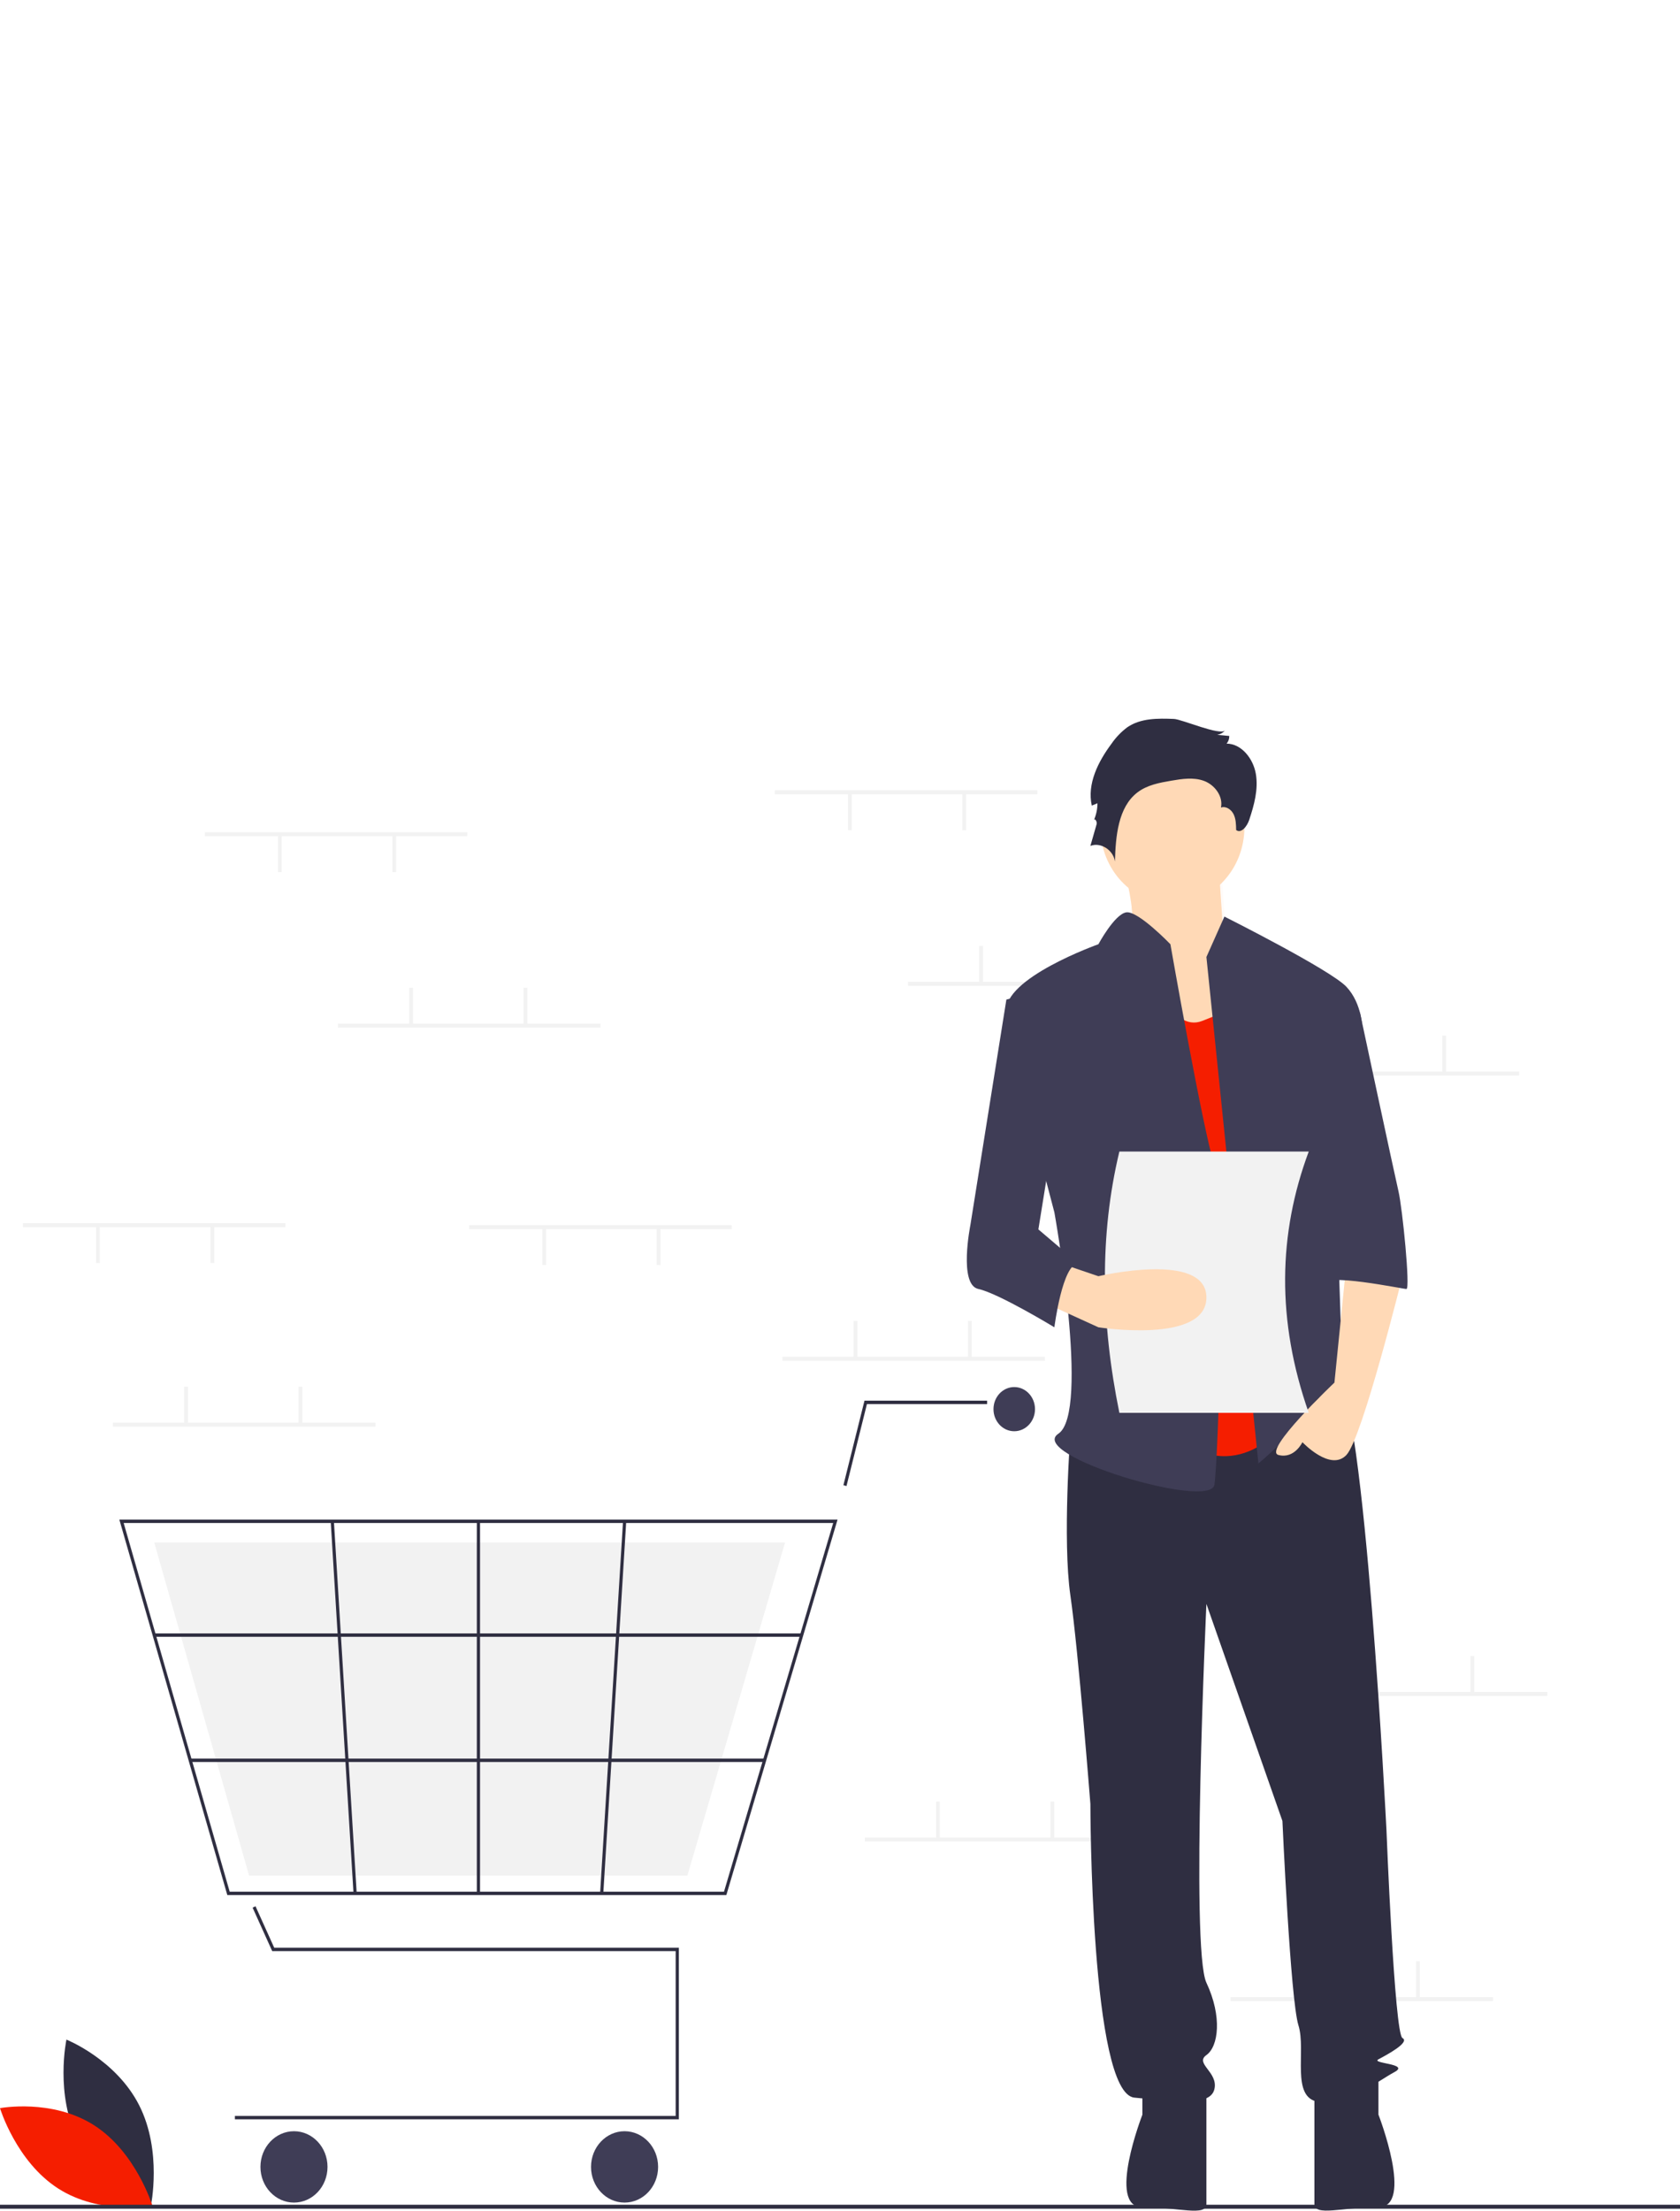 <svg width="400" height="526" viewBox="0 0 400 526" fill="none" xmlns="http://www.w3.org/2000/svg">
    <g filter="url(#filter0_d_227_2)">
        <path
            d="M45.83 38.09C48.103 38.603 49.9 39.74 51.22 41.5C52.577 43.223 53.255 45.203 53.255 47.44C53.255 50.74 52.118 53.325 49.845 55.195C47.572 57.065 44.382 58 40.275 58H21.08V19.225H39.67C43.63 19.225 46.728 20.105 48.965 21.865C51.238 23.625 52.375 26.1 52.375 29.29C52.375 31.563 51.77 33.47 50.56 35.01C49.387 36.513 47.81 37.54 45.83 38.09ZM31.86 34.625H37.305C40.018 34.625 41.375 33.507 41.375 31.27C41.375 28.96 40.018 27.805 37.305 27.805H31.86V34.625ZM38.13 49.31C40.843 49.31 42.2 48.173 42.2 45.9C42.2 44.727 41.833 43.828 41.1 43.205C40.403 42.582 39.395 42.27 38.075 42.27H31.86V49.31H38.13ZM84.159 51.675H70.409L68.319 58H56.989L71.124 19.225H83.554L97.634 58H86.249L84.159 51.675ZM81.464 43.425L77.284 30.885L73.159 43.425H81.464ZM125.733 58L113.578 41.005V58H102.798V19.225H113.578V35.945L125.623 19.225H138.053L123.808 38.035L138.768 58H125.733ZM154.915 19.225V41.72C154.915 43.81 155.392 45.423 156.345 46.56C157.335 47.697 158.82 48.265 160.8 48.265C162.78 48.265 164.265 47.697 165.255 46.56C166.282 45.387 166.795 43.773 166.795 41.72V19.225H177.575V41.72C177.575 45.277 176.824 48.32 175.32 50.85C173.817 53.343 171.764 55.232 169.16 56.515C166.594 57.762 163.734 58.385 160.58 58.385C157.427 58.385 154.604 57.762 152.11 56.515C149.654 55.232 147.71 53.343 146.28 50.85C144.887 48.357 144.19 45.313 144.19 41.72V19.225H154.915ZM195.94 49.75H207.985V58H185.16V19.225H195.94V49.75Z"
            fill="white"/>
    </g>
    <g clip-path="url(#clip0_227_2)">
        <path
            d="M18.587 509.278C24.135 520.217 35.911 524.913 35.911 524.913C35.911 524.913 38.691 511.873 33.142 500.933C27.594 489.994 15.818 485.298 15.818 485.298C15.818 485.298 13.038 498.338 18.587 509.278Z"
            fill="#2F2E41"/>
        <path
            d="M22.4 505.678C32.417 512.086 36.275 524.812 36.275 524.812C36.275 524.812 23.892 527.15 13.875 520.743C3.858 514.336 0 501.61 0 501.61C0 501.61 12.383 499.271 22.4 505.678Z"
            fill="#F51E00"/>
        <path d="M246.986 188.042H184.486V188.992H246.986V188.042Z" fill="#F2F2F2"/>
        <path d="M230.022 188.754H229.129V197.535H230.022V188.754Z" fill="#F2F2F2"/>
        <path d="M202.79 188.754H201.897V197.535H202.79V188.754Z" fill="#F2F2F2"/>
        <path d="M278.682 233.605H216.182V234.555H278.682V233.605Z" fill="#F2F2F2"/>
        <path d="M234.039 225.062H233.147V233.843H234.039V225.062Z" fill="#F2F2F2"/>
        <path d="M261.272 225.062H260.379V233.843H261.272V225.062Z" fill="#F2F2F2"/>
        <path d="M361.718 254.963H299.218V255.913H361.718V254.963Z" fill="#F2F2F2"/>
        <path d="M317.075 246.42H316.182V255.201H317.075V246.42Z" fill="#F2F2F2"/>
        <path d="M344.307 246.42H343.414V255.201H344.307V246.42Z" fill="#F2F2F2"/>
        <path d="M355.468 475.186H292.968V476.135H355.468V475.186Z" fill="#F2F2F2"/>
        <path d="M310.825 466.643H309.932V475.423H310.825V466.643Z" fill="#F2F2F2"/>
        <path d="M338.057 466.643H337.164V475.423H338.057V466.643Z" fill="#F2F2F2"/>
        <path d="M248.772 322.834H186.272V323.783H248.772V322.834Z" fill="#F2F2F2"/>
        <path d="M204.129 314.291H203.236V323.071H204.129V314.291Z" fill="#F2F2F2"/>
        <path d="M231.361 314.291H230.468V323.071H231.361V314.291Z" fill="#F2F2F2"/>
        <path d="M268.415 437.216H205.914V438.165H268.415V437.216Z" fill="#F2F2F2"/>
        <path d="M223.772 428.673H222.879V437.454H223.772V428.673Z" fill="#F2F2F2"/>
        <path d="M251.004 428.673H250.111V437.454H251.004V428.673Z" fill="#F2F2F2"/>
        <path d="M368.414 402.569H305.914V403.519H368.414V402.569Z" fill="#F2F2F2"/>
        <path d="M323.772 394.026H322.879V402.807H323.772V394.026Z" fill="#F2F2F2"/>
        <path d="M351.004 394.026H350.111V402.807H351.004V394.026Z" fill="#F2F2F2"/>
        <path
            d="M161.634 504.268H55.926V503.46H160.873V464.247H64.812L60.146 453.912L60.832 453.562L65.291 463.439H161.634V504.268Z"
            fill="#2F2E41"/>
        <path
            d="M69.995 524.077C74.405 524.077 77.98 520.276 77.98 515.588C77.98 510.899 74.405 507.098 69.995 507.098C65.585 507.098 62.01 510.899 62.01 515.588C62.01 520.276 65.585 524.077 69.995 524.077Z"
            fill="#3F3D56"/>
        <path
            d="M148.706 524.077C153.116 524.077 156.691 520.276 156.691 515.588C156.691 510.899 153.116 507.098 148.706 507.098C144.296 507.098 140.72 510.899 140.72 515.588C140.72 520.276 144.296 524.077 148.706 524.077Z"
            fill="#3F3D56"/>
        <path
            d="M241.485 340.546C244.215 340.546 246.429 338.193 246.429 335.29C246.429 332.388 244.215 330.035 241.485 330.035C238.755 330.035 236.542 332.388 236.542 335.29C236.542 338.193 238.755 340.546 241.485 340.546Z"
            fill="#3F3D56"/>
        <path
            d="M172.94 450.907H54.123L28.415 361.567H199.416L199.261 362.092L172.94 450.907ZM54.686 450.098H172.382L198.38 362.375H29.442L54.686 450.098Z"
            fill="#2F2E41"/>
        <path d="M163.665 446.258H59.304L36.723 367.024H186.92L186.783 367.49L163.665 446.258Z" fill="#F2F2F2"/>
        <path d="M201.547 353.585L200.812 353.378L205.83 333.269H235.021V334.078H206.415L201.547 353.585Z"
              fill="#2F2E41"/>
        <path d="M190.871 388.652H36.722V389.46H190.871V388.652Z" fill="#2F2E41"/>
        <path d="M182.044 418.439H45.294V419.247H182.044V418.439Z" fill="#2F2E41"/>
        <path d="M114.293 361.971H113.533V450.503H114.293V361.971Z" fill="#2F2E41"/>
        <path d="M148.342 361.946L142.883 450.475L143.642 450.528L149.101 361.998L148.342 361.946Z" fill="#2F2E41"/>
        <path d="M79.5 361.944L78.741 361.997L84.169 450.529L84.928 450.476L79.5 361.944Z" fill="#2F2E41"/>
        <path d="M400 524.59H0V525.539H400V524.59Z" fill="#2F2E41"/>
        <path
            d="M265.808 200.367C265.808 200.367 272.334 220.114 268.318 223.152C264.302 226.19 281.873 251.001 281.873 251.001L302.957 244.925L291.411 224.165C291.411 224.165 289.905 203.405 289.905 200.367C289.905 197.329 265.808 200.367 265.808 200.367Z"
            fill="#FFD9B6"/>
        <path opacity="0.1"
              d="M266 194.35C266 194.35 272.526 214.097 268.51 217.135C264.494 220.173 282.064 244.984 282.064 244.984L303.148 238.908L291.602 218.148C291.602 218.148 290.096 197.388 290.096 194.35C290.096 191.312 266 194.35 266 194.35Z"
              fill="#FFD9B6"/>
        <path
            d="M254.854 341.128C254.854 341.128 252.949 366.445 254.854 379.61C256.759 392.774 259.617 429.231 259.617 429.231C259.617 429.231 259.617 498.092 270.095 499.105C280.572 500.117 288.193 501.13 289.145 497.079C290.098 493.029 284.383 491.003 287.24 488.978C290.098 486.953 291.05 479.864 287.24 471.763C283.43 463.661 287.24 381.635 287.24 381.635L305.338 433.281C305.338 433.281 307.243 475.813 309.148 481.889C311.053 487.965 307.243 499.105 313.911 500.117C320.578 501.13 328.199 495.054 332.009 493.029C335.819 491.003 326.294 491.003 328.199 489.991C330.104 488.978 335.819 485.94 333.914 484.927C332.009 483.915 330.104 435.307 330.104 435.307C330.104 435.307 324.865 331.508 318.197 327.457C311.529 323.407 307.243 330.384 307.243 330.384L254.854 341.128Z"
            fill="#2F2E41"/>
        <path
            d="M272 495.054V503.156C272 503.156 263.427 525.178 272 525.178C280.572 525.178 287.24 527.46 287.24 524.422V497.08L272 495.054Z"
            fill="#2F2E41"/>
        <path
            d="M328.199 495.04V503.141C328.199 503.141 336.771 525.163 328.199 525.163C319.626 525.163 312.958 527.445 312.958 524.407V497.065L328.199 495.04Z"
            fill="#2F2E41"/>
        <path
            d="M279.144 215.051C288.613 215.051 296.289 206.89 296.289 196.823C296.289 186.756 288.613 178.595 279.144 178.595C269.675 178.595 261.998 186.756 261.998 196.823C261.998 206.89 269.675 215.051 279.144 215.051Z"
            fill="#FFD9B6"/>
        <path
            d="M273.905 230.748C273.905 230.748 278.667 245.938 286.288 242.9L293.908 239.862L307.243 337.078C307.243 337.078 296.765 353.28 281.525 343.154C266.285 333.027 273.905 230.748 273.905 230.748Z"
            fill="#F51E00"/>
        <path
            d="M287.24 227.71L291.526 218.089C291.526 218.089 316.768 230.748 320.578 234.798C324.389 238.849 324.389 244.925 324.389 244.925L317.721 270.242C317.721 270.242 319.626 325.939 319.626 327.964C319.626 329.989 326.294 341.129 321.531 337.078C316.768 333.027 315.816 328.977 312.006 335.053C308.196 341.129 299.623 348.217 299.623 348.217L287.24 227.71Z"
            fill="#3F3D56"/>
        <path
            d="M320.578 300.622L317.721 328.976C317.721 328.976 300.575 345.179 304.386 346.192C308.196 347.204 310.101 343.154 310.101 343.154C310.101 343.154 316.768 350.242 320.578 346.192C324.389 342.141 333.914 303.66 333.914 303.66L320.578 300.622Z"
            fill="#FFD9B6"/>
        <path
            d="M279.509 171.062C275.708 170.917 271.64 170.846 268.436 173.023C266.961 174.116 265.668 175.462 264.609 177.006C261.488 181.201 258.791 186.479 259.95 191.684L261.297 191.125C261.297 192.515 261.006 193.887 260.446 195.142C260.636 194.556 261.271 195.503 261.101 196.096L259.617 201.27C262.056 200.32 265.089 202.244 265.46 204.977C265.63 198.967 266.216 192.077 270.801 188.558C273.114 186.784 276.04 186.242 278.856 185.761C281.453 185.317 284.176 184.894 286.664 185.803C289.152 186.712 291.271 189.417 290.707 192.149C291.854 191.729 293.137 192.579 293.704 193.719C294.271 194.86 294.3 196.205 294.318 197.495C295.54 198.414 296.932 196.589 297.43 195.088C298.6 191.564 299.64 187.814 299.01 184.137C298.38 180.461 295.562 176.948 292.047 176.936C292.474 176.437 292.701 175.782 292.682 175.109L289.785 174.849C290.52 174.738 291.197 174.359 291.698 173.776C290.535 175.137 281.39 171.133 279.509 171.062Z"
            fill="#2F2E41"/>
        <path
            d="M278.667 224.671C278.667 224.671 270.913 216.593 268.123 217.088C265.332 217.583 261.522 224.671 261.522 224.671C261.522 224.671 238.661 232.773 239.614 240.874C240.566 248.975 251.044 288.469 251.044 288.469C251.044 288.469 259.617 336.065 251.997 341.128C244.377 346.192 288.193 359.356 289.145 353.28C290.098 347.204 292.003 286.444 289.145 277.33C286.288 268.216 278.667 224.671 278.667 224.671Z"
            fill="#3F3D56"/>
        <path
            d="M312.006 240.874H323.784C323.784 240.874 332.009 279.355 332.961 283.406C333.914 287.457 335.819 306.698 334.866 306.698C333.914 306.698 314.863 302.647 314.863 305.685L312.006 240.874Z"
            fill="#3F3D56"/>
        <path
            d="M311.607 336.167H266.518C262.118 314.648 261.75 293.856 266.518 273.992H311.607C304.331 293.499 303.876 314.148 311.607 336.167Z"
            fill="#F2F2F2"/>
        <path
            d="M248.187 309.736L261.522 315.812C261.522 315.812 287.24 319.862 287.24 308.723C287.24 297.584 261.522 303.66 261.522 303.66L252.949 300.745L248.187 309.736Z"
            fill="#FFD9B6"/>
        <path
            d="M251.044 234.798L239.614 237.836L231.041 291.508C231.041 291.508 228.184 305.685 232.946 306.698C237.709 307.711 251.044 315.812 251.044 315.812C251.044 315.812 252.949 300.622 256.759 300.622L247.234 292.521L252.949 257.077L251.044 234.798Z"
            fill="#3F3D56"/>
        <path d="M89.397 338.496H26.897V339.445H89.397V338.496Z" fill="#F2F2F2"/>
        <path d="M44.754 329.953H43.861V338.733H44.754V329.953Z" fill="#F2F2F2"/>
        <path d="M71.986 329.953H71.093V338.733H71.986V329.953Z" fill="#F2F2F2"/>
        <path d="M111.272 198.009H48.772V198.959H111.272V198.009Z" fill="#F2F2F2"/>
        <path d="M94.307 198.721H93.415V207.502H94.307V198.721Z" fill="#F2F2F2"/>
        <path d="M67.075 198.721H66.182V207.502H67.075V198.721Z" fill="#F2F2F2"/>
        <path d="M174.218 291.509H111.718V292.458H174.218V291.509Z" fill="#F2F2F2"/>
        <path d="M157.254 292.221H156.361V301.001H157.254V292.221Z" fill="#F2F2F2"/>
        <path d="M130.022 292.221H129.129V301.001H130.022V292.221Z" fill="#F2F2F2"/>
        <path d="M67.968 291.034H5.468V291.984H67.968V291.034Z" fill="#F2F2F2"/>
        <path d="M51.004 291.746H50.111V300.527H51.004V291.746Z" fill="#F2F2F2"/>
        <path d="M23.772 291.746H22.879V300.527H23.772V291.746Z" fill="#F2F2F2"/>
        <path d="M142.968 243.573H80.468V244.522H142.968V243.573Z" fill="#F2F2F2"/>
        <path d="M98.325 235.029H97.432V243.81H98.325V235.029Z" fill="#F2F2F2"/>
        <path d="M125.557 235.029H124.664V243.81H125.557V235.029Z" fill="#F2F2F2"/>
    </g>
    <g filter="url(#filter1_d_227_2)">
        <path
            d="M100.61 119.675H86.86L84.77 126H73.44L87.575 87.225H100.005L114.085 126H102.7L100.61 119.675ZM97.915 111.425L93.735 98.885L89.61 111.425H97.915ZM155.164 126H144.384L130.029 104.33V126H119.249V87.225H130.029L144.384 109.17V87.225H155.164V126ZM173.734 87.225V126H162.954V87.225H173.734ZM192.303 95.86V102.185H204.678V110.38H192.303V117.365H206.328V126H181.523V87.225H206.328V95.86H192.303ZM227.935 126.385C223.425 126.385 219.722 125.322 216.825 123.195C213.928 121.032 212.37 117.952 212.15 113.955H223.645C223.755 115.312 224.158 116.302 224.855 116.925C225.552 117.548 226.45 117.86 227.55 117.86C228.54 117.86 229.347 117.622 229.97 117.145C230.63 116.632 230.96 115.935 230.96 115.055C230.96 113.918 230.428 113.038 229.365 112.415C228.302 111.792 226.578 111.095 224.195 110.325C221.665 109.482 219.612 108.675 218.035 107.905C216.495 107.098 215.138 105.943 213.965 104.44C212.828 102.9 212.26 100.902 212.26 98.445C212.26 95.952 212.883 93.825 214.13 92.065C215.377 90.268 217.1 88.912 219.3 87.995C221.5 87.078 223.993 86.62 226.78 86.62C231.29 86.62 234.883 87.683 237.56 89.81C240.273 91.9 241.722 94.852 241.905 98.665H230.19C230.153 97.492 229.787 96.612 229.09 96.025C228.43 95.438 227.568 95.145 226.505 95.145C225.698 95.145 225.038 95.383 224.525 95.86C224.012 96.337 223.755 97.015 223.755 97.895C223.755 98.628 224.03 99.27 224.58 99.82C225.167 100.333 225.882 100.792 226.725 101.195C227.568 101.562 228.815 102.038 230.465 102.625C232.922 103.468 234.938 104.312 236.515 105.155C238.128 105.962 239.503 107.117 240.64 108.62C241.813 110.087 242.4 111.957 242.4 114.23C242.4 116.54 241.813 118.612 240.64 120.445C239.503 122.278 237.835 123.727 235.635 124.79C233.472 125.853 230.905 126.385 227.935 126.385Z"
            fill="white"/>
    </g>
    <defs>
        <filter id="filter0_d_227_2" x="17.08" y="19.225" width="194.905" height="47.16" filterUnits="userSpaceOnUse"
                color-interpolation-filters="sRGB">
            <feFlood flood-opacity="0" result="BackgroundImageFix"/>
            <feColorMatrix in="SourceAlpha" type="matrix" values="0 0 0 0 0 0 0 0 0 0 0 0 0 0 0 0 0 0 127 0"
                           result="hardAlpha"/>
            <feOffset dy="4"/>
            <feGaussianBlur stdDeviation="2"/>
            <feComposite in2="hardAlpha" operator="out"/>
            <feColorMatrix type="matrix" values="0 0 0 0 0.671 0 0 0 0 0.006 0 0 0 0 0.006 0 0 0 0.25 0"/>
            <feBlend mode="normal" in2="BackgroundImageFix" result="effect1_dropShadow_227_2"/>
            <feBlend mode="normal" in="SourceGraphic" in2="effect1_dropShadow_227_2" result="shape"/>
        </filter>
        <filter id="filter1_d_227_2" x="69.44" y="86.62" width="176.96" height="47.765" filterUnits="userSpaceOnUse"
                color-interpolation-filters="sRGB">
            <feFlood flood-opacity="0" result="BackgroundImageFix"/>
            <feColorMatrix in="SourceAlpha" type="matrix" values="0 0 0 0 0 0 0 0 0 0 0 0 0 0 0 0 0 0 127 0"
                           result="hardAlpha"/>
            <feOffset dy="4"/>
            <feGaussianBlur stdDeviation="2"/>
            <feComposite in2="hardAlpha" operator="out"/>
            <feColorMatrix type="matrix" values="0 0 0 0 0.671 0 0 0 0 0.006 0 0 0 0 0.006 0 0 0 0.25 0"/>
            <feBlend mode="normal" in2="BackgroundImageFix" result="effect1_dropShadow_227_2"/>
            <feBlend mode="normal" in="SourceGraphic" in2="effect1_dropShadow_227_2" result="shape"/>
        </filter>
        <clipPath id="clip0_227_2">
            <rect width="400" height="355" fill="white" transform="translate(0 171)"/>
        </clipPath>
    </defs>
</svg>

